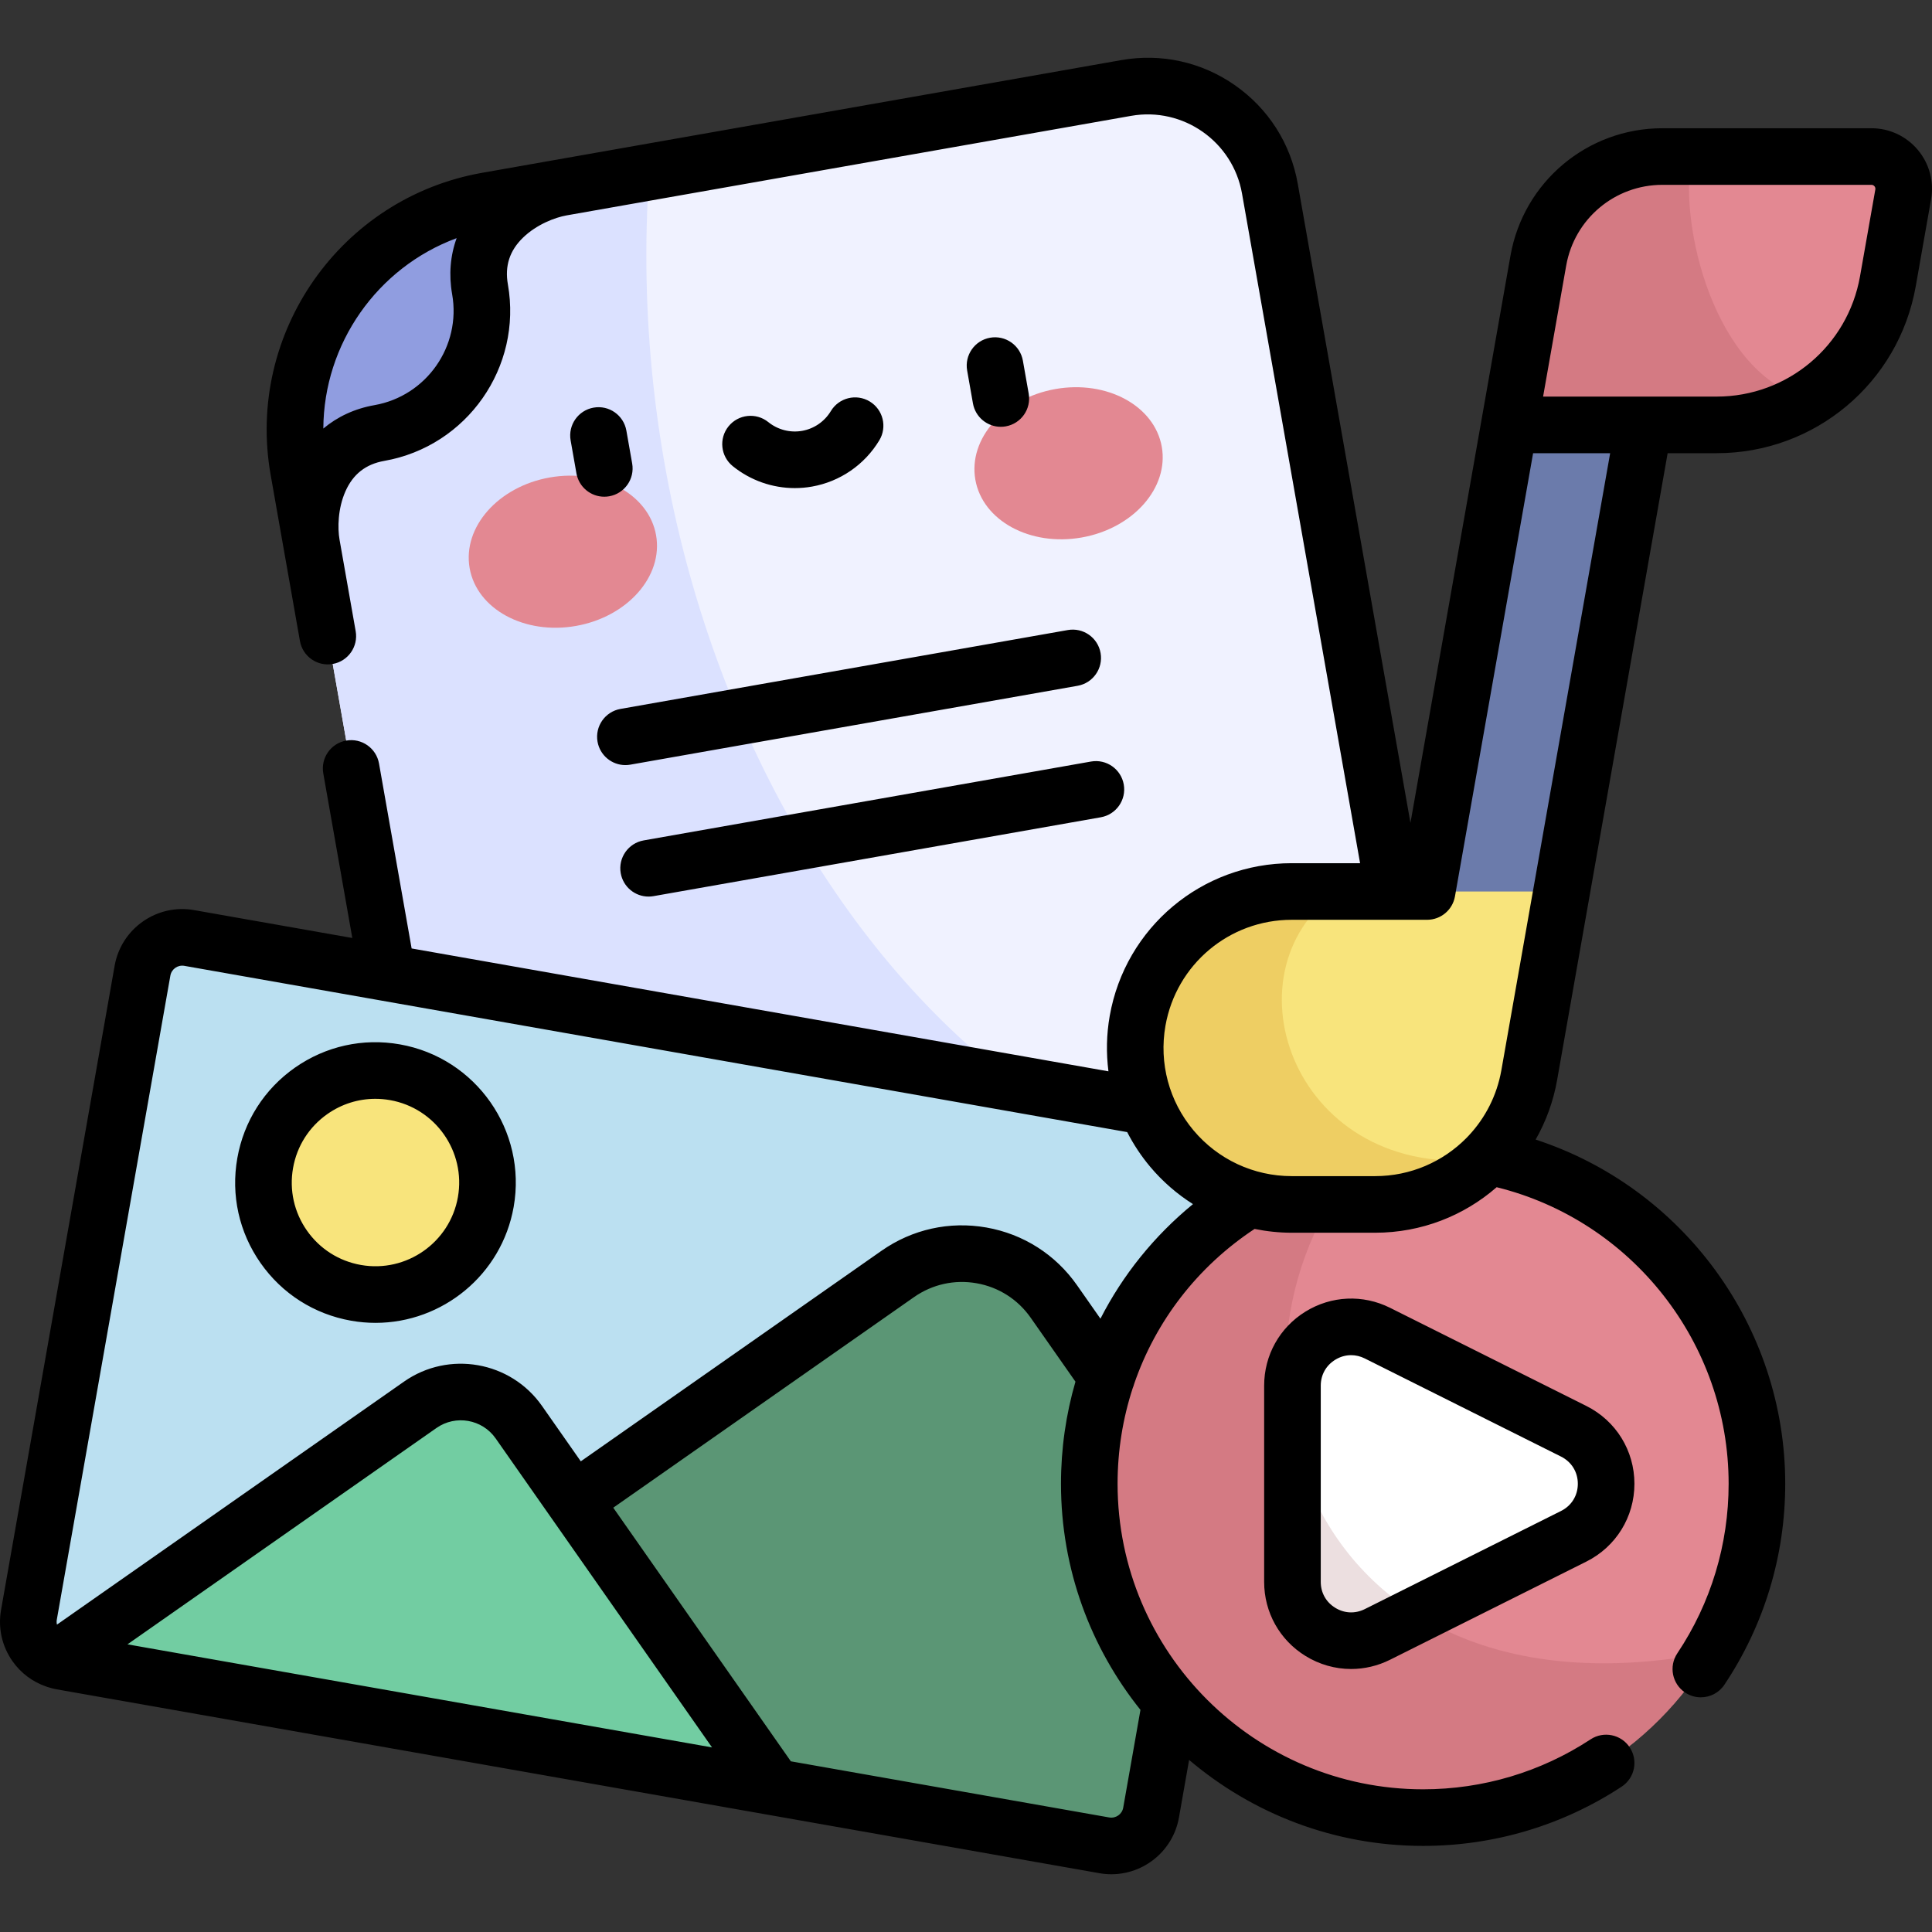 <?xml version="1.0" encoding="iso-8859-1"?>
<!-- Generator: Adobe Illustrator 19.0.0, SVG Export Plug-In . SVG Version: 6.00 Build 0)  -->
<svg version="1.1" id="Capa_1" xmlns="http://www.w3.org/2000/svg" xmlns:xlink="http://www.w3.org/1999/xlink" x="0px" y="0px"
	 viewBox="0 0 512.003 512.003" style="enable-background:new 0 0 512.003 512.003;" xml:space="preserve">
<rect x="0" y="0" width="512.003" height="512.003" fill="#333333" stroke="none"/>
<path style="fill:#F0F2FF;" d="M298.447,23.316L129.082,53.18c-33.507,5.908-55.88,37.86-49.972,71.368l42.054,238.499
	c3.153,17.881,20.204,29.821,38.085,26.668l197.658-34.852c17.881-3.153,29.821-20.204,26.668-38.085L336.532,49.984
	C333.379,32.103,316.328,20.164,298.447,23.316z"/>
<path style="fill:#DBE1FF;" d="M129.082,53.18c-33.507,5.908-55.88,37.861-49.972,71.368l42.054,238.499
	c3.153,17.881,20.204,29.821,38.085,26.668l197.658-34.853c17.653-3.113,29.504-19.773,26.77-37.403l0,0
	C262.552,338.168,161.374,197.544,172.07,45.6L129.082,53.18z"/>
<g>
	
		<ellipse transform="matrix(-0.174 -0.985 0.985 -0.174 31.026 318.623)" style="fill:#E38892;" cx="149.198" cy="146.294" rx="19.972" ry="25.08"/>
	
		<ellipse transform="matrix(0.174 0.985 -0.985 0.174 354.753 -177.422)" style="fill:#E38892;" cx="283.094" cy="122.668" rx="19.972" ry="25.08"/>
</g>
<path style="fill:#909DE0;" d="M129.082,53.18c-33.507,5.908-55.88,37.86-49.972,71.368l3.488,19.78
	c-1.641-9.306,1.255-26.631,17.944-29.574c17.881-3.153,29.821-20.204,26.668-38.085c-2.943-16.689,12.347-25.335,21.653-26.976
	L129.082,53.18z"/>
<path style="fill:#BBE0F1;" d="M7.667,427.928l30.096-170.684c1.025-5.814,6.569-9.696,12.383-8.67l276.329,48.724
	c5.814,1.025,9.696,6.569,8.671,12.383L305.05,480.364c-1.025,5.814-6.569,9.696-12.383,8.671L16.338,440.31
	C10.524,439.285,6.642,433.741,7.667,427.928z"/>
<path style="fill:#5B9675;" d="M292.667,489.035c5.814,1.025,11.358-2.857,12.383-8.671l13.897-78.812l-39.665-56.648
	c-9.409-13.437-27.928-16.702-41.365-7.294L76.176,450.862L292.667,489.035z"/>
<path style="fill:#72CDA2;" d="M14.799,439.907c0.497,0.166,1.007,0.31,1.539,0.404l188.884,33.305l-67.726-96.722
	c-5.942-8.486-17.639-10.549-26.125-4.607L14.799,439.907z"/>
<circle style="fill:#F8E47C;" cx="99.51" cy="313.391" r="29.683"/>
<circle style="fill:#E38892;" cx="377.14" cy="393.221" r="88.47"/>
<path style="fill:#FFFFFF;" d="M417.041,407.137l-52.005,26.002c-10.347,5.173-22.52-2.35-22.52-13.918v-52.005
	c0-11.568,12.174-19.092,22.52-13.918l52.005,26.002C428.511,385.035,428.511,401.402,417.041,407.137z"/>
<path style="opacity:0.15;fill:#812B2F;enable-background:new    ;" d="M453.514,437.883
	c-110.657,21.516-137.264-81.707-91.465-131.844c-41.669,7.162-73.376,43.466-73.376,87.18c0,48.859,39.608,88.467,88.467,88.467
	C409.705,481.686,438.157,464.086,453.514,437.883z"/>
<rect x="389.366" y="91.911" transform="matrix(0.985 0.174 -0.174 0.985 36.465 -67.993)" style="fill:#6B7BAB;" width="35.109" height="165.087"/>
<path style="fill:#F8E47C;" d="M364.431,319.187h-22.119c-25.781,0-45.313-23.277-40.836-48.666l0,0
	c3.494-19.817,20.713-34.265,40.836-34.265h71.536l-8.581,48.666C401.773,304.739,384.554,319.187,364.431,319.187z"/>
<path style="opacity:0.2;fill:#C97B00;enable-background:new    ;" d="M354.344,236.255h-12.031
	c-20.123,0-37.341,14.448-40.836,34.265l0,0c-4.477,25.389,15.055,48.666,40.836,48.666h22.119c11.299,0,21.682-4.556,29.234-12.06
	C343.199,313.159,323.712,258.112,354.344,236.255z"/>
<path style="fill:#E38892;" d="M495.95,41.485h-55.397c-16.201,0-30.064,11.632-32.877,27.587l-7.675,43.53h54.939
	c22.359,0,41.491-16.053,45.374-38.073l4.057-23.008C505.294,46.285,501.266,41.485,495.95,41.485z"/>
<path style="opacity:0.15;fill:#812B2F;enable-background:new    ;" d="M454.94,112.602c8.826,0,17.144-2.51,24.224-6.892
	c-24.908-6.23-34.427-46.521-30.839-64.225h-7.772c-16.201,0-30.064,11.632-32.877,27.588l-7.675,43.529H454.94z"/>
<path d="M105.964,276.77c-9.778-1.724-19.648,0.463-27.784,6.159c-8.135,5.697-13.566,14.222-15.29,24.002
	c-1.725,9.781,0.463,19.648,6.16,27.784s14.221,13.565,24.002,15.29c2.175,0.384,4.338,0.569,6.475,0.569
	c17.695,0,33.423-12.714,36.6-30.729C139.686,299.654,126.155,280.329,105.964,276.77z M121.353,317.24
	c-2.124,12.046-13.656,20.114-25.698,17.994c-5.835-1.029-10.92-4.268-14.319-9.123c-3.398-4.853-4.704-10.739-3.674-16.574
	c1.029-5.836,4.269-10.921,9.122-14.32c3.771-2.641,8.166-4.017,12.677-4.017c1.294,0,2.598,0.113,3.899,0.343
	C115.405,293.665,123.477,305.194,121.353,317.24z M265.221,113.107c0.432,0,0.871-0.037,1.311-0.115
	c4.079-0.719,6.803-4.609,6.083-8.688l-1.538-8.722c-0.72-4.079-4.608-6.803-8.689-6.083c-4.079,0.719-6.803,4.609-6.083,8.688
	l1.538,8.722C258.486,110.547,261.65,113.107,265.221,113.107z M170.583,222.718c-4.08,0.719-6.803,4.609-6.084,8.689
	c0.642,3.639,3.806,6.198,7.377,6.198c0.432,0,0.871-0.037,1.311-0.115l118.541-20.902c4.079-0.719,6.803-4.609,6.084-8.688
	c-0.719-4.079-4.608-6.808-8.689-6.083L170.583,222.718z M165.995,114.111c-0.719-4.079-4.604-6.808-8.688-6.084
	c-4.079,0.719-6.803,4.608-6.084,8.688l1.538,8.722c0.642,3.64,3.806,6.199,7.378,6.199c0.432,0,0.871-0.037,1.311-0.115
	c4.079-0.719,6.803-4.608,6.084-8.688L165.995,114.111z M210.636,129.351c1.509,0,3.027-0.131,4.537-0.398
	c7.443-1.313,13.953-5.785,17.86-12.269c2.138-3.548,0.995-8.157-2.553-10.295c-3.549-2.137-8.157-0.993-10.295,2.553
	c-1.669,2.77-4.446,4.68-7.618,5.239c-3.172,0.554-6.436-0.285-8.951-2.317c-3.223-2.602-7.944-2.099-10.547,1.122
	c-2.603,3.223-2.101,7.945,1.122,10.548C198.887,127.327,204.699,129.351,210.636,129.351z M368.391,346.59
	c-7.2-3.602-15.588-3.223-22.438,1.009c-6.849,4.232-10.938,11.566-10.938,19.617v52.005c0,8.051,4.088,15.385,10.937,19.617
	c3.727,2.304,7.91,3.466,12.11,3.466c3.517,0,7.046-0.815,10.327-2.456l52.005-26.003c7.863-3.931,12.747-11.834,12.748-20.625
	c0-8.792-4.884-16.696-12.748-20.628L368.391,346.59z M413.688,400.429l-52.005,26.003c-2.553,1.276-5.414,1.147-7.843-0.354
	c-2.43-1.502-3.823-4.001-3.823-6.857v-52.005c0-2.856,1.393-5.355,3.823-6.857c1.32-0.815,2.767-1.226,4.222-1.226
	c1.224,0,2.454,0.29,3.621,0.873l52.004,26.002c2.79,1.396,4.457,4.091,4.457,7.211
	C418.144,396.338,416.478,399.034,413.688,400.429z M508.246,39.718c-3.057-3.644-7.539-5.733-12.296-5.733h-55.396
	c-19.878,0-36.811,14.209-40.264,33.785l-7.675,43.529l-18.827,106.776L343.919,48.681c-1.873-10.621-7.77-19.877-16.604-26.063
	c-8.834-6.186-19.55-8.563-30.169-6.687L127.78,45.794c-37.526,6.617-62.673,42.53-56.056,80.057l7.763,44.025
	c0.72,4.079,4.609,6.806,8.688,6.083c4.08-0.719,6.803-4.609,6.084-8.689l-4.275-24.246c0,0,0,0,0-0.001
	c-0.542-3.071-0.457-8.273,1.566-12.825c2.026-4.559,5.393-7.195,10.294-8.059c21.924-3.866,36.617-24.849,32.751-46.774
	c-0.864-4.9,0.461-8.966,4.053-12.429c3.585-3.457,8.444-5.316,11.516-5.858c0.002,0,0.005-0.001,0.007-0.001L299.75,30.703
	c13.782-2.431,26.967,6.804,29.397,20.584l31.292,177.469h-18.126c-23.808,0-44.088,17.018-48.222,40.463
	c-0.867,4.917-0.956,9.863-0.342,14.694l-184.663-32.561l-8.642-49.008c-0.719-4.078-4.608-6.806-8.688-6.083
	c-4.079,0.719-6.803,4.609-6.084,8.689l7.693,43.631L51.45,241.19c-9.88-1.75-19.33,4.876-21.072,14.753L0.281,426.625
	c-0.843,4.785,0.227,9.611,3.014,13.592c2.247,3.208,5.402,5.537,9.044,6.768c0.03,0.01,0.056,0.026,0.086,0.036
	c0.068,0.023,0.132,0.037,0.199,0.059c0.32,0.102,0.64,0.203,0.967,0.288c0.487,0.131,0.964,0.243,1.433,0.327
	c0.008,0.001,0.017,0.002,0.025,0.003l276.315,48.722c1.064,0.189,2.123,0.278,3.168,0.278c8.655-0.001,16.349-6.219,17.904-15.031
	l2.693-15.27c16.738,14.205,38.389,22.789,62.01,22.789c18.786,0,36.982-5.43,52.622-15.702c3.462-2.273,4.425-6.924,2.151-10.386
	c-2.273-3.463-6.924-4.427-10.386-2.151c-13.186,8.661-28.535,13.239-44.387,13.239c-44.646,0-80.967-36.321-80.967-80.967
	c0-8.785,1.388-17.32,4.017-25.362c0.151-0.355,0.276-0.719,0.37-1.091c5.701-16.627,16.753-31.063,31.917-41.087
	c3.207,0.655,6.498,1.008,9.837,1.008h22.119c12.24,0,23.541-4.507,32.201-12.064c35.843,8.85,61.474,41.303,61.474,78.596
	c0,16.081-4.702,31.616-13.596,44.926c-2.301,3.443-1.376,8.102,2.069,10.402c1.28,0.856,2.728,1.266,4.16,1.266
	c2.42,0,4.797-1.17,6.243-3.334c10.549-15.785,16.124-34.202,16.124-53.26c0-41.825-27.215-78.505-66.143-91.217
	c2.725-4.782,4.686-10.088,5.69-15.778l29.292-166.122h12.995c26.048,0,48.237-18.618,52.76-44.271l4.057-23.009
	C512.583,48.138,511.303,43.363,508.246,39.718z M119.823,77.971c2.43,13.779-6.804,26.967-20.583,29.397
	c-5.207,0.918-9.79,3.047-13.553,6.201c0.107-22.454,14.266-42.675,35.329-50.456C119.338,67.729,118.905,72.763,119.823,77.971z
	 M33.781,435.77l81.891-57.34c5.086-3.56,12.119-2.32,15.68,2.765l14.576,20.817c0.001,0.002,0.002,0.004,0.004,0.006
	c0.001,0.001,0.002,0.003,0.004,0.004l42.757,61.063L33.781,435.77z M302.235,453.137l-4.571,25.925
	c-0.305,1.732-1.965,2.884-3.694,2.587l-84.386-14.88l-47.062-67.211l79.697-55.804c4.857-3.402,10.749-4.707,16.588-3.678
	c5.84,1.029,10.929,4.271,14.331,9.129l11.87,16.952c-2.514,8.645-3.836,17.734-3.836,27.061
	C281.172,415.868,289.064,436.705,302.235,453.137z M291.631,349.465l-6.206-8.863c-5.7-8.14-14.228-13.572-24.013-15.298
	c-9.788-1.725-19.658,0.464-27.797,6.163l-79.697,55.803l-10.279-14.68c-8.304-11.859-24.709-14.751-36.57-6.448l-91.97,64.398
	c-0.093-0.374-0.133-0.813-0.045-1.311L45.15,258.546c0.305-1.731,1.959-2.887,3.694-2.587l52.413,9.242
	c0.02,0.004,0.041,0.007,0.061,0.011l197.4,34.807c1.662,3.243,3.692,6.325,6.085,9.177c3.291,3.922,7.131,7.24,11.35,9.91
	C305.848,327.545,297.552,337.88,291.631,349.465z M397.881,283.619c-1.184,6.713-4.279,12.663-8.664,17.34
	c-0.207,0.194-0.406,0.397-0.591,0.615c-6.2,6.289-14.8,10.114-24.195,10.114h-22.119c-10.066,0-19.549-4.422-26.019-12.133
	s-9.179-17.818-7.431-27.731c2.868-16.264,16.935-28.067,33.45-28.067h27.033c0.007,0,0.014,0.001,0.022,0.001
	s0.015-0.001,0.023-0.001h8.807c3.64,0,6.754-2.613,7.386-6.197l20.71-117.456h20.419L397.881,283.619z M492.927,73.226
	c-3.256,18.471-19.232,31.876-37.987,31.876h-46.002l6.124-34.727c2.186-12.394,12.906-21.391,25.491-21.391h55.396
	c0.325,0,0.596,0.126,0.805,0.375c0.209,0.249,0.286,0.538,0.229,0.857L492.927,73.226z M158.354,196.561
	c0.642,3.639,3.806,6.198,7.377,6.198c0.432,0,0.871-0.037,1.311-0.115l118.541-20.902c4.079-0.719,6.803-4.609,6.084-8.688
	c-0.719-4.079-4.606-6.803-8.688-6.083l-118.542,20.902C160.359,188.591,157.635,192.482,158.354,196.561z"/>
<g>
</g>
<g>
</g>
<g>
</g>
<g>
</g>
<g>
</g>
<g>
</g>
<g>
</g>
<g>
</g>
<g>
</g>
<g>
</g>
<g>
</g>
<g>
</g>
<g>
</g>
<g>
</g>
<g>
</g>
</svg>
